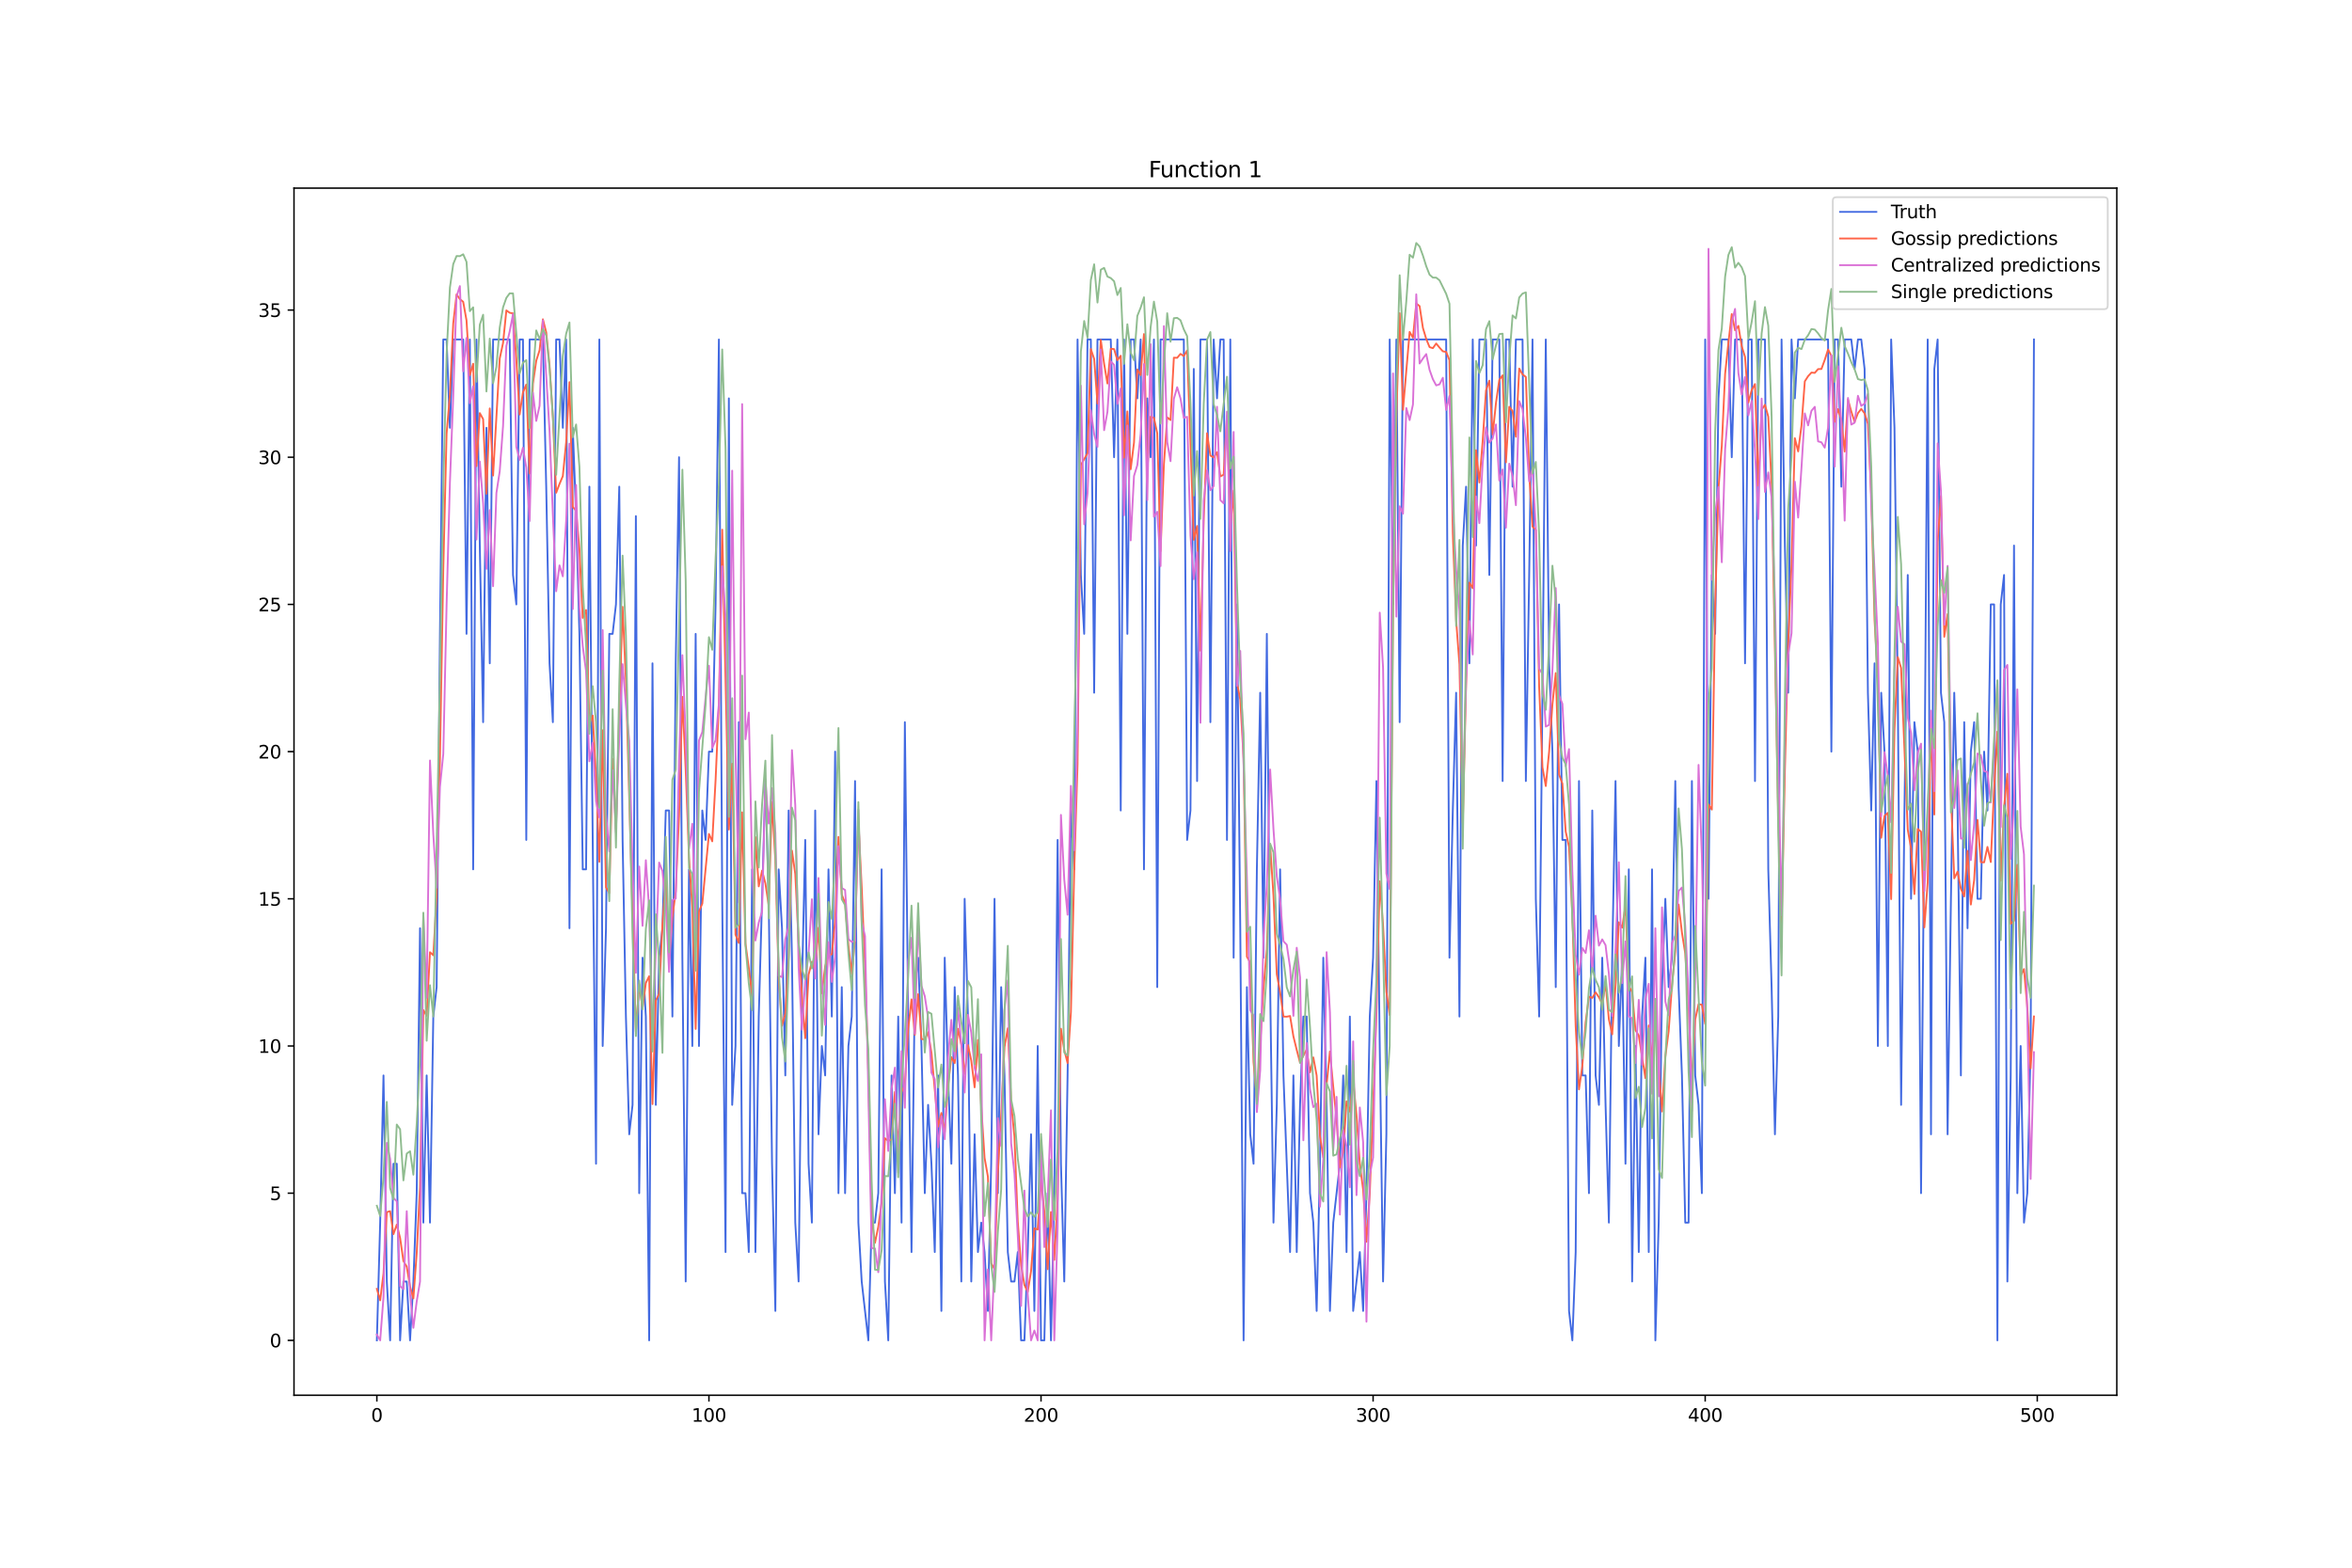 <?xml version="1.0" encoding="utf-8" standalone="no"?>
<!DOCTYPE svg PUBLIC "-//W3C//DTD SVG 1.1//EN"
  "http://www.w3.org/Graphics/SVG/1.1/DTD/svg11.dtd">
<svg xmlns:xlink="http://www.w3.org/1999/xlink" width="1296pt" height="864pt" viewBox="0 0 1296 864" xmlns="http://www.w3.org/2000/svg" version="1.1">
 <defs>
  <style type="text/css">*{stroke-linejoin: round; stroke-linecap: butt}</style>
 </defs>
 <g id="figure_1">
  <g id="patch_1">
   <path d="M 0 864 
L 1296 864 
L 1296 0 
L 0 0 
z
" style="fill: #ffffff"/>
  </g>
  <g id="axes_1">
   <g id="patch_2">
    <path d="M 162 768.96 
L 1166.4 768.96 
L 1166.4 103.68 
L 162 103.68 
z
" style="fill: #ffffff"/>
   </g>
   <g id="matplotlib.axis_1">
    <g id="xtick_1">
     <g id="line2d_1">
      <defs>
       <path id="mde563ca780" d="M 0 0 
L 0 3.5 
" style="stroke: #000000; stroke-width: 0.8"/>
      </defs>
      <g>
       <use xlink:href="#mde563ca780" x="207.655" y="768.96" style="stroke: #000000; stroke-width: 0.8"/>
      </g>
     </g>
     <g id="text_1">
      <!-- 0 -->
      <g transform="translate(204.473 783.558) scale(0.1 -0.1)">
       <defs>
        <path id="DejaVuSans-30" d="M 2034 4250 
Q 1547 4250 1301 3770 
Q 1056 3291 1056 2328 
Q 1056 1369 1301 889 
Q 1547 409 2034 409 
Q 2525 409 2770 889 
Q 3016 1369 3016 2328 
Q 3016 3291 2770 3770 
Q 2525 4250 2034 4250 
z
M 2034 4750 
Q 2819 4750 3233 4129 
Q 3647 3509 3647 2328 
Q 3647 1150 3233 529 
Q 2819 -91 2034 -91 
Q 1250 -91 836 529 
Q 422 1150 422 2328 
Q 422 3509 836 4129 
Q 1250 4750 2034 4750 
z
" transform="scale(0.016)"/>
       </defs>
       <use xlink:href="#DejaVuSans-30"/>
      </g>
     </g>
    </g>
    <g id="xtick_2">
     <g id="line2d_2">
      <g>
       <use xlink:href="#mde563ca780" x="390.639" y="768.96" style="stroke: #000000; stroke-width: 0.8"/>
      </g>
     </g>
     <g id="text_2">
      <!-- 100 -->
      <g transform="translate(381.095 783.558) scale(0.1 -0.1)">
       <defs>
        <path id="DejaVuSans-31" d="M 794 531 
L 1825 531 
L 1825 4091 
L 703 3866 
L 703 4441 
L 1819 4666 
L 2450 4666 
L 2450 531 
L 3481 531 
L 3481 0 
L 794 0 
L 794 531 
z
" transform="scale(0.016)"/>
       </defs>
       <use xlink:href="#DejaVuSans-31"/>
       <use xlink:href="#DejaVuSans-30" x="63.623"/>
       <use xlink:href="#DejaVuSans-30" x="127.246"/>
      </g>
     </g>
    </g>
    <g id="xtick_3">
     <g id="line2d_3">
      <g>
       <use xlink:href="#mde563ca780" x="573.623" y="768.96" style="stroke: #000000; stroke-width: 0.8"/>
      </g>
     </g>
     <g id="text_3">
      <!-- 200 -->
      <g transform="translate(564.079 783.558) scale(0.1 -0.1)">
       <defs>
        <path id="DejaVuSans-32" d="M 1228 531 
L 3431 531 
L 3431 0 
L 469 0 
L 469 531 
Q 828 903 1448 1529 
Q 2069 2156 2228 2338 
Q 2531 2678 2651 2914 
Q 2772 3150 2772 3378 
Q 2772 3750 2511 3984 
Q 2250 4219 1831 4219 
Q 1534 4219 1204 4116 
Q 875 4013 500 3803 
L 500 4441 
Q 881 4594 1212 4672 
Q 1544 4750 1819 4750 
Q 2544 4750 2975 4387 
Q 3406 4025 3406 3419 
Q 3406 3131 3298 2873 
Q 3191 2616 2906 2266 
Q 2828 2175 2409 1742 
Q 1991 1309 1228 531 
z
" transform="scale(0.016)"/>
       </defs>
       <use xlink:href="#DejaVuSans-32"/>
       <use xlink:href="#DejaVuSans-30" x="63.623"/>
       <use xlink:href="#DejaVuSans-30" x="127.246"/>
      </g>
     </g>
    </g>
    <g id="xtick_4">
     <g id="line2d_4">
      <g>
       <use xlink:href="#mde563ca780" x="756.607" y="768.96" style="stroke: #000000; stroke-width: 0.8"/>
      </g>
     </g>
     <g id="text_4">
      <!-- 300 -->
      <g transform="translate(747.063 783.558) scale(0.1 -0.1)">
       <defs>
        <path id="DejaVuSans-33" d="M 2597 2516 
Q 3050 2419 3304 2112 
Q 3559 1806 3559 1356 
Q 3559 666 3084 287 
Q 2609 -91 1734 -91 
Q 1441 -91 1130 -33 
Q 819 25 488 141 
L 488 750 
Q 750 597 1062 519 
Q 1375 441 1716 441 
Q 2309 441 2620 675 
Q 2931 909 2931 1356 
Q 2931 1769 2642 2001 
Q 2353 2234 1838 2234 
L 1294 2234 
L 1294 2753 
L 1863 2753 
Q 2328 2753 2575 2939 
Q 2822 3125 2822 3475 
Q 2822 3834 2567 4026 
Q 2313 4219 1838 4219 
Q 1578 4219 1281 4162 
Q 984 4106 628 3988 
L 628 4550 
Q 988 4650 1302 4700 
Q 1616 4750 1894 4750 
Q 2613 4750 3031 4423 
Q 3450 4097 3450 3541 
Q 3450 3153 3228 2886 
Q 3006 2619 2597 2516 
z
" transform="scale(0.016)"/>
       </defs>
       <use xlink:href="#DejaVuSans-33"/>
       <use xlink:href="#DejaVuSans-30" x="63.623"/>
       <use xlink:href="#DejaVuSans-30" x="127.246"/>
      </g>
     </g>
    </g>
    <g id="xtick_5">
     <g id="line2d_5">
      <g>
       <use xlink:href="#mde563ca780" x="939.591" y="768.96" style="stroke: #000000; stroke-width: 0.8"/>
      </g>
     </g>
     <g id="text_5">
      <!-- 400 -->
      <g transform="translate(930.047 783.558) scale(0.1 -0.1)">
       <defs>
        <path id="DejaVuSans-34" d="M 2419 4116 
L 825 1625 
L 2419 1625 
L 2419 4116 
z
M 2253 4666 
L 3047 4666 
L 3047 1625 
L 3713 1625 
L 3713 1100 
L 3047 1100 
L 3047 0 
L 2419 0 
L 2419 1100 
L 313 1100 
L 313 1709 
L 2253 4666 
z
" transform="scale(0.016)"/>
       </defs>
       <use xlink:href="#DejaVuSans-34"/>
       <use xlink:href="#DejaVuSans-30" x="63.623"/>
       <use xlink:href="#DejaVuSans-30" x="127.246"/>
      </g>
     </g>
    </g>
    <g id="xtick_6">
     <g id="line2d_6">
      <g>
       <use xlink:href="#mde563ca780" x="1122.575" y="768.96" style="stroke: #000000; stroke-width: 0.8"/>
      </g>
     </g>
     <g id="text_6">
      <!-- 500 -->
      <g transform="translate(1113.032 783.558) scale(0.1 -0.1)">
       <defs>
        <path id="DejaVuSans-35" d="M 691 4666 
L 3169 4666 
L 3169 4134 
L 1269 4134 
L 1269 2991 
Q 1406 3038 1543 3061 
Q 1681 3084 1819 3084 
Q 2600 3084 3056 2656 
Q 3513 2228 3513 1497 
Q 3513 744 3044 326 
Q 2575 -91 1722 -91 
Q 1428 -91 1123 -41 
Q 819 9 494 109 
L 494 744 
Q 775 591 1075 516 
Q 1375 441 1709 441 
Q 2250 441 2565 725 
Q 2881 1009 2881 1497 
Q 2881 1984 2565 2268 
Q 2250 2553 1709 2553 
Q 1456 2553 1204 2497 
Q 953 2441 691 2322 
L 691 4666 
z
" transform="scale(0.016)"/>
       </defs>
       <use xlink:href="#DejaVuSans-35"/>
       <use xlink:href="#DejaVuSans-30" x="63.623"/>
       <use xlink:href="#DejaVuSans-30" x="127.246"/>
      </g>
     </g>
    </g>
   </g>
   <g id="matplotlib.axis_2">
    <g id="ytick_1">
     <g id="line2d_7">
      <defs>
       <path id="m2f4e0b9392" d="M 0 0 
L -3.5 0 
" style="stroke: #000000; stroke-width: 0.8"/>
      </defs>
      <g>
       <use xlink:href="#m2f4e0b9392" x="162" y="738.72" style="stroke: #000000; stroke-width: 0.8"/>
      </g>
     </g>
     <g id="text_7">
      <!-- 0 -->
      <g transform="translate(148.637 742.519) scale(0.1 -0.1)">
       <use xlink:href="#DejaVuSans-30"/>
      </g>
     </g>
    </g>
    <g id="ytick_2">
     <g id="line2d_8">
      <g>
       <use xlink:href="#m2f4e0b9392" x="162" y="657.6" style="stroke: #000000; stroke-width: 0.8"/>
      </g>
     </g>
     <g id="text_8">
      <!-- 5 -->
      <g transform="translate(148.637 661.399) scale(0.1 -0.1)">
       <use xlink:href="#DejaVuSans-35"/>
      </g>
     </g>
    </g>
    <g id="ytick_3">
     <g id="line2d_9">
      <g>
       <use xlink:href="#m2f4e0b9392" x="162" y="576.479" style="stroke: #000000; stroke-width: 0.8"/>
      </g>
     </g>
     <g id="text_9">
      <!-- 10 -->
      <g transform="translate(142.275 580.278) scale(0.1 -0.1)">
       <use xlink:href="#DejaVuSans-31"/>
       <use xlink:href="#DejaVuSans-30" x="63.623"/>
      </g>
     </g>
    </g>
    <g id="ytick_4">
     <g id="line2d_10">
      <g>
       <use xlink:href="#m2f4e0b9392" x="162" y="495.359" style="stroke: #000000; stroke-width: 0.8"/>
      </g>
     </g>
     <g id="text_10">
      <!-- 15 -->
      <g transform="translate(142.275 499.158) scale(0.1 -0.1)">
       <use xlink:href="#DejaVuSans-31"/>
       <use xlink:href="#DejaVuSans-35" x="63.623"/>
      </g>
     </g>
    </g>
    <g id="ytick_5">
     <g id="line2d_11">
      <g>
       <use xlink:href="#m2f4e0b9392" x="162" y="414.238" style="stroke: #000000; stroke-width: 0.8"/>
      </g>
     </g>
     <g id="text_11">
      <!-- 20 -->
      <g transform="translate(142.275 418.037) scale(0.1 -0.1)">
       <use xlink:href="#DejaVuSans-32"/>
       <use xlink:href="#DejaVuSans-30" x="63.623"/>
      </g>
     </g>
    </g>
    <g id="ytick_6">
     <g id="line2d_12">
      <g>
       <use xlink:href="#m2f4e0b9392" x="162" y="333.118" style="stroke: #000000; stroke-width: 0.8"/>
      </g>
     </g>
     <g id="text_12">
      <!-- 25 -->
      <g transform="translate(142.275 336.917) scale(0.1 -0.1)">
       <use xlink:href="#DejaVuSans-32"/>
       <use xlink:href="#DejaVuSans-35" x="63.623"/>
      </g>
     </g>
    </g>
    <g id="ytick_7">
     <g id="line2d_13">
      <g>
       <use xlink:href="#m2f4e0b9392" x="162" y="251.997" style="stroke: #000000; stroke-width: 0.8"/>
      </g>
     </g>
     <g id="text_13">
      <!-- 30 -->
      <g transform="translate(142.275 255.796) scale(0.1 -0.1)">
       <use xlink:href="#DejaVuSans-33"/>
       <use xlink:href="#DejaVuSans-30" x="63.623"/>
      </g>
     </g>
    </g>
    <g id="ytick_8">
     <g id="line2d_14">
      <g>
       <use xlink:href="#m2f4e0b9392" x="162" y="170.877" style="stroke: #000000; stroke-width: 0.8"/>
      </g>
     </g>
     <g id="text_14">
      <!-- 35 -->
      <g transform="translate(142.275 174.676) scale(0.1 -0.1)">
       <use xlink:href="#DejaVuSans-33"/>
       <use xlink:href="#DejaVuSans-35" x="63.623"/>
      </g>
     </g>
    </g>
   </g>
   <g id="line2d_15">
    <path d="M 207.655 738.72 
L 209.484 673.824 
L 211.314 592.703 
L 213.144 706.272 
L 214.974 738.72 
L 216.804 641.375 
L 218.634 641.375 
L 220.463 738.72 
L 222.293 706.272 
L 224.123 706.272 
L 225.953 738.72 
L 227.783 706.272 
L 229.613 657.6 
L 231.442 511.583 
L 233.272 673.824 
L 235.102 592.703 
L 236.932 673.824 
L 238.762 560.255 
L 240.592 544.031 
L 242.422 349.342 
L 244.251 187.101 
L 246.081 187.101 
L 247.911 235.773 
L 249.741 187.101 
L 255.23 187.101 
L 257.06 349.342 
L 258.89 187.101 
L 260.72 479.134 
L 262.55 187.101 
L 264.38 300.669 
L 266.209 398.014 
L 268.039 235.773 
L 269.869 365.566 
L 271.699 187.101 
L 280.848 187.101 
L 282.678 316.893 
L 284.508 333.118 
L 286.338 187.101 
L 288.168 187.101 
L 289.997 462.91 
L 291.827 187.101 
L 299.147 187.101 
L 300.976 268.221 
L 302.806 365.566 
L 304.636 398.014 
L 306.466 187.101 
L 308.296 187.101 
L 310.126 235.773 
L 311.956 187.101 
L 313.785 511.583 
L 315.615 235.773 
L 317.445 284.445 
L 319.275 349.342 
L 321.105 479.134 
L 322.935 479.134 
L 324.764 268.221 
L 326.594 462.91 
L 328.424 641.375 
L 330.254 187.101 
L 332.084 576.479 
L 333.914 511.583 
L 335.743 349.342 
L 337.573 349.342 
L 339.403 333.118 
L 341.233 268.221 
L 343.063 462.91 
L 344.893 560.255 
L 346.723 625.151 
L 348.552 608.927 
L 350.382 284.445 
L 352.212 657.6 
L 354.042 527.807 
L 355.872 560.255 
L 357.702 738.72 
L 359.531 365.566 
L 361.361 608.927 
L 363.191 527.807 
L 365.021 511.583 
L 366.851 446.686 
L 368.681 446.686 
L 370.51 560.255 
L 372.34 365.566 
L 374.17 251.997 
L 376 527.807 
L 377.83 706.272 
L 379.66 479.134 
L 381.489 576.479 
L 383.319 349.342 
L 385.149 576.479 
L 386.979 446.686 
L 388.809 462.91 
L 390.639 414.238 
L 392.469 414.238 
L 394.298 333.118 
L 396.128 187.101 
L 397.958 495.359 
L 399.788 690.048 
L 401.618 219.549 
L 403.448 608.927 
L 405.277 576.479 
L 407.107 398.014 
L 408.937 657.6 
L 410.767 657.6 
L 412.597 690.048 
L 414.427 479.134 
L 416.256 690.048 
L 418.086 560.255 
L 421.746 430.462 
L 423.576 495.359 
L 425.406 641.375 
L 427.236 722.496 
L 429.065 479.134 
L 430.895 511.583 
L 432.725 592.703 
L 434.555 446.686 
L 436.385 527.807 
L 438.215 673.824 
L 440.044 706.272 
L 441.874 544.031 
L 443.704 462.91 
L 445.534 641.375 
L 447.364 673.824 
L 449.194 446.686 
L 451.023 625.151 
L 452.853 576.479 
L 454.683 592.703 
L 456.513 479.134 
L 458.343 560.255 
L 460.173 414.238 
L 462.003 657.6 
L 463.832 544.031 
L 465.662 657.6 
L 467.492 576.479 
L 469.322 560.255 
L 471.152 430.462 
L 472.982 673.824 
L 474.811 706.272 
L 478.471 738.72 
L 480.301 673.824 
L 482.131 673.824 
L 483.961 657.6 
L 485.79 479.134 
L 487.62 706.272 
L 489.45 738.72 
L 491.28 592.703 
L 493.11 657.6 
L 494.94 560.255 
L 496.77 673.824 
L 498.599 398.014 
L 500.429 560.255 
L 502.259 690.048 
L 504.089 544.031 
L 505.919 527.807 
L 507.749 576.479 
L 509.578 657.6 
L 511.408 608.927 
L 513.238 641.375 
L 515.068 690.048 
L 516.898 592.703 
L 518.728 722.496 
L 520.557 527.807 
L 522.387 592.703 
L 524.217 641.375 
L 526.047 544.031 
L 527.877 592.703 
L 529.707 706.272 
L 531.536 495.359 
L 533.366 560.255 
L 535.196 706.272 
L 537.026 625.151 
L 538.856 690.048 
L 540.686 673.824 
L 542.516 690.048 
L 544.345 722.496 
L 546.175 641.375 
L 548.005 495.359 
L 549.835 657.6 
L 551.665 544.031 
L 553.495 592.703 
L 555.324 690.048 
L 557.154 706.272 
L 558.984 706.272 
L 560.814 690.048 
L 562.644 738.72 
L 564.474 738.72 
L 566.303 690.048 
L 568.133 625.151 
L 569.963 722.496 
L 571.793 576.479 
L 573.623 738.72 
L 575.453 738.72 
L 577.283 657.6 
L 579.112 738.72 
L 580.942 657.6 
L 582.772 462.91 
L 584.602 641.375 
L 586.432 706.272 
L 588.262 592.703 
L 590.091 446.686 
L 591.921 479.134 
L 593.751 187.101 
L 595.581 316.893 
L 597.411 349.342 
L 599.241 187.101 
L 601.07 187.101 
L 602.9 381.79 
L 604.73 187.101 
L 612.05 187.101 
L 613.879 251.997 
L 615.709 187.101 
L 617.539 446.686 
L 619.369 187.101 
L 621.199 349.342 
L 623.029 187.101 
L 624.858 187.101 
L 626.688 219.549 
L 628.518 187.101 
L 630.348 479.134 
L 632.178 219.549 
L 634.008 251.997 
L 635.837 187.101 
L 637.667 544.031 
L 639.497 187.101 
L 652.306 187.101 
L 654.136 462.91 
L 655.966 446.686 
L 657.796 203.325 
L 659.625 430.462 
L 661.455 187.101 
L 665.115 187.101 
L 666.945 398.014 
L 668.775 187.101 
L 670.604 219.549 
L 672.434 187.101 
L 674.264 187.101 
L 676.094 462.91 
L 677.924 187.101 
L 679.754 527.807 
L 681.583 333.118 
L 683.413 511.583 
L 685.243 738.72 
L 687.073 544.031 
L 688.903 625.151 
L 690.733 641.375 
L 692.563 479.134 
L 694.392 381.79 
L 696.222 527.807 
L 698.052 349.342 
L 699.882 544.031 
L 701.712 673.824 
L 703.542 608.927 
L 705.371 479.134 
L 707.201 592.703 
L 710.861 690.048 
L 712.691 592.703 
L 714.521 690.048 
L 716.35 608.927 
L 718.18 560.255 
L 720.01 560.255 
L 721.84 657.6 
L 723.67 673.824 
L 725.5 722.496 
L 727.33 641.375 
L 729.159 527.807 
L 730.989 608.927 
L 732.819 722.496 
L 734.649 673.824 
L 738.309 641.375 
L 740.138 592.703 
L 741.968 690.048 
L 743.798 560.255 
L 745.628 722.496 
L 749.288 690.048 
L 751.117 722.496 
L 752.947 657.6 
L 754.777 560.255 
L 756.607 527.807 
L 758.437 430.462 
L 760.267 576.479 
L 762.097 706.272 
L 763.926 625.151 
L 765.756 187.101 
L 767.586 333.118 
L 769.416 187.101 
L 771.246 398.014 
L 773.076 187.101 
L 796.864 187.101 
L 798.693 527.807 
L 800.523 446.686 
L 802.353 381.79 
L 804.183 560.255 
L 806.013 300.669 
L 807.843 268.221 
L 809.672 365.566 
L 811.502 187.101 
L 813.332 300.669 
L 815.162 187.101 
L 818.822 187.101 
L 820.651 316.893 
L 822.481 187.101 
L 826.141 187.101 
L 827.971 430.462 
L 829.801 187.101 
L 831.63 187.101 
L 833.46 268.221 
L 835.29 187.101 
L 838.95 187.101 
L 840.78 430.462 
L 842.61 316.893 
L 844.439 187.101 
L 846.269 495.359 
L 848.099 560.255 
L 849.929 381.79 
L 851.759 187.101 
L 853.589 365.566 
L 855.418 414.238 
L 857.248 544.031 
L 859.078 333.118 
L 860.908 462.91 
L 862.738 462.91 
L 864.568 722.496 
L 866.397 738.72 
L 868.227 690.048 
L 870.057 430.462 
L 871.887 592.703 
L 873.717 592.703 
L 875.547 657.6 
L 877.377 446.686 
L 879.206 592.703 
L 881.036 608.927 
L 882.866 527.807 
L 884.696 608.927 
L 886.526 673.824 
L 888.356 527.807 
L 890.185 430.462 
L 892.015 576.479 
L 893.845 527.807 
L 895.675 641.375 
L 897.505 479.134 
L 899.335 706.272 
L 901.164 576.479 
L 902.994 690.048 
L 904.824 560.255 
L 906.654 527.807 
L 908.484 690.048 
L 910.314 479.134 
L 912.144 738.72 
L 913.973 673.824 
L 915.803 544.031 
L 917.633 495.359 
L 919.463 544.031 
L 921.293 527.807 
L 923.123 430.462 
L 924.952 544.031 
L 926.782 592.703 
L 928.612 673.824 
L 930.442 673.824 
L 932.272 430.462 
L 934.102 592.703 
L 935.931 608.927 
L 937.761 657.6 
L 939.591 187.101 
L 941.421 495.359 
L 943.251 316.893 
L 945.081 349.342 
L 946.911 219.549 
L 948.74 187.101 
L 952.4 187.101 
L 954.23 251.997 
L 956.06 187.101 
L 959.719 187.101 
L 961.549 365.566 
L 963.379 187.101 
L 965.209 187.101 
L 967.039 430.462 
L 968.869 187.101 
L 972.528 187.101 
L 974.358 479.134 
L 976.188 544.031 
L 978.018 625.151 
L 979.848 560.255 
L 981.678 187.101 
L 983.507 300.669 
L 985.337 381.79 
L 987.167 187.101 
L 988.997 219.549 
L 990.827 187.101 
L 1007.295 187.101 
L 1009.125 414.238 
L 1010.955 187.101 
L 1012.785 187.101 
L 1014.615 268.221 
L 1016.444 187.101 
L 1020.104 187.101 
L 1021.934 203.325 
L 1023.764 187.101 
L 1025.594 187.101 
L 1027.424 203.325 
L 1029.253 381.79 
L 1031.083 446.686 
L 1032.913 365.566 
L 1034.743 576.479 
L 1036.573 381.79 
L 1038.403 414.238 
L 1040.232 576.479 
L 1042.062 187.101 
L 1043.892 235.773 
L 1045.722 381.79 
L 1047.552 608.927 
L 1049.382 446.686 
L 1051.211 316.893 
L 1053.041 495.359 
L 1054.871 398.014 
L 1056.701 414.238 
L 1058.531 657.6 
L 1060.361 446.686 
L 1062.191 187.101 
L 1064.02 625.151 
L 1065.85 203.325 
L 1067.68 187.101 
L 1069.51 381.79 
L 1071.34 398.014 
L 1073.17 625.151 
L 1074.999 495.359 
L 1076.829 381.79 
L 1078.659 446.686 
L 1080.489 592.703 
L 1082.319 398.014 
L 1084.149 511.583 
L 1085.978 414.238 
L 1087.808 398.014 
L 1089.638 495.359 
L 1091.468 495.359 
L 1093.298 414.238 
L 1095.128 446.686 
L 1096.958 333.118 
L 1098.787 333.118 
L 1100.617 738.72 
L 1102.447 333.118 
L 1104.277 316.893 
L 1106.107 706.272 
L 1107.937 592.703 
L 1109.766 300.669 
L 1111.596 657.6 
L 1113.426 576.479 
L 1115.256 673.824 
L 1117.086 657.6 
L 1118.916 576.479 
L 1120.745 187.101 
L 1120.745 187.101 
" clip-path="url(#pec64c01eba)" style="fill: none; stroke: #4169e1; stroke-linecap: square"/>
   </g>
   <g id="line2d_16">
    <path d="M 207.655 710.334 
L 209.484 716.666 
L 211.314 701.819 
L 213.144 668.042 
L 214.974 667.512 
L 216.804 680.178 
L 218.634 674.927 
L 220.463 682.265 
L 222.293 694.988 
L 224.123 698.102 
L 225.953 709.021 
L 227.783 715.6 
L 229.613 690.84 
L 231.442 654.328 
L 233.272 556.669 
L 235.102 559.818 
L 236.932 524.782 
L 238.762 526.472 
L 240.592 494.17 
L 242.422 417.453 
L 244.251 313.744 
L 246.081 239.05 
L 247.911 217.459 
L 249.741 178.326 
L 251.571 162.244 
L 253.401 164.848 
L 255.23 166.336 
L 257.06 176.598 
L 258.89 206.735 
L 260.72 200.477 
L 262.55 256.904 
L 264.38 227.676 
L 266.209 230.981 
L 268.039 272.104 
L 269.869 225.108 
L 271.699 262.117 
L 275.359 197.617 
L 277.189 189.038 
L 279.018 171.064 
L 280.848 172.378 
L 282.678 172.723 
L 284.508 198.239 
L 286.338 228.441 
L 288.168 216.197 
L 289.997 211.936 
L 291.827 260.984 
L 293.657 211.481 
L 295.487 198.787 
L 297.317 193.022 
L 299.147 175.955 
L 300.976 183.132 
L 302.806 201.176 
L 304.636 229.884 
L 306.466 271.556 
L 308.296 266.746 
L 310.126 262.395 
L 311.956 243.792 
L 313.785 210.61 
L 315.615 279.409 
L 317.445 281.478 
L 319.275 302.475 
L 321.105 340.546 
L 322.935 336.192 
L 324.764 398.715 
L 326.594 394.357 
L 328.424 428.079 
L 330.254 474.975 
L 332.084 402.445 
L 333.914 489.025 
L 335.743 492.206 
L 337.573 418.2 
L 339.403 457.175 
L 341.233 392.953 
L 343.063 334.457 
L 344.893 374.949 
L 350.382 568.534 
L 352.212 542.606 
L 354.042 555.573 
L 355.872 541.729 
L 357.702 538.023 
L 359.531 608.507 
L 361.361 551.449 
L 363.191 547.727 
L 365.021 509.466 
L 366.851 484.79 
L 368.681 528.84 
L 370.51 505.608 
L 372.34 491.347 
L 374.17 449.826 
L 376 384.034 
L 377.83 424.403 
L 379.66 472.737 
L 381.489 500.124 
L 383.319 567.066 
L 385.149 502.273 
L 386.979 498.05 
L 390.639 459.623 
L 392.469 463.678 
L 394.298 429.935 
L 396.128 388.705 
L 397.958 291.928 
L 401.618 457.195 
L 403.448 420.901 
L 405.277 515.097 
L 407.107 519.693 
L 408.937 447.707 
L 410.767 520.015 
L 412.597 533.417 
L 414.427 548.73 
L 416.256 461.304 
L 418.086 488.512 
L 419.916 479.825 
L 421.746 486.872 
L 423.576 499.015 
L 425.406 441.901 
L 427.236 473.954 
L 429.065 538.937 
L 430.895 565.344 
L 432.725 558.728 
L 434.555 527.891 
L 436.385 468.795 
L 438.215 481.714 
L 440.044 518.862 
L 441.874 548.724 
L 443.704 572.187 
L 445.534 537.157 
L 447.364 530.086 
L 449.194 534.4 
L 451.023 511.289 
L 452.853 547.387 
L 454.683 532.582 
L 456.513 526.41 
L 458.343 525.942 
L 460.173 507.606 
L 462.003 461.257 
L 463.832 493.063 
L 465.662 497.663 
L 467.492 520.901 
L 469.322 536.708 
L 471.152 517.344 
L 472.982 452.714 
L 474.811 488.991 
L 476.641 533.277 
L 478.471 590.34 
L 480.301 671.522 
L 482.131 684.952 
L 483.961 676.05 
L 485.79 662.819 
L 487.62 627.31 
L 489.45 628.776 
L 491.28 627.994 
L 493.11 601.813 
L 494.94 632.19 
L 496.77 601.818 
L 498.599 597.877 
L 500.429 567.212 
L 502.259 550.758 
L 504.089 570.311 
L 505.919 547.906 
L 507.749 572.642 
L 509.578 572.859 
L 511.408 568.827 
L 513.238 580.098 
L 516.898 620.94 
L 518.728 613.386 
L 520.557 624.059 
L 522.387 598.298 
L 524.217 582.601 
L 526.047 585.926 
L 527.877 566.98 
L 529.707 575.629 
L 531.536 591.896 
L 533.366 575.95 
L 535.196 584.543 
L 537.026 599.258 
L 538.856 573.141 
L 540.686 609.608 
L 542.516 638.097 
L 544.345 648.397 
L 546.175 696.252 
L 548.005 699.498 
L 549.835 646.428 
L 551.665 614.559 
L 553.495 576.988 
L 555.324 566.682 
L 557.154 607.684 
L 558.984 626.457 
L 560.814 673.23 
L 562.644 697.262 
L 564.474 708.181 
L 566.303 711.997 
L 568.133 700.53 
L 569.963 676.951 
L 571.793 677.665 
L 573.623 650.418 
L 575.453 667.641 
L 577.283 699.496 
L 579.112 667.979 
L 580.942 694.38 
L 582.772 661.063 
L 584.602 566.95 
L 586.432 578.694 
L 588.262 585.915 
L 590.091 557.791 
L 591.921 479.774 
L 593.751 421.246 
L 595.581 256.205 
L 599.241 249.856 
L 601.07 192.352 
L 602.9 197.818 
L 604.73 222.415 
L 606.56 187.412 
L 608.39 200.478 
L 610.22 211.382 
L 612.05 192.188 
L 613.879 192.405 
L 615.709 198.514 
L 617.539 196.063 
L 619.369 252.244 
L 621.199 226.742 
L 623.029 258.617 
L 624.858 243.931 
L 626.688 203.594 
L 628.518 206.713 
L 630.348 184.103 
L 632.178 259.938 
L 634.008 229.674 
L 635.837 230.262 
L 637.667 238.783 
L 639.497 303.758 
L 641.327 256.062 
L 643.157 229.987 
L 644.987 231.515 
L 646.817 197.125 
L 648.646 197.212 
L 650.476 195.025 
L 652.306 196.258 
L 654.136 193.179 
L 655.966 243.645 
L 657.796 297.516 
L 659.625 289.88 
L 661.455 358.615 
L 663.285 286.014 
L 665.115 238.772 
L 666.945 251.096 
L 668.775 252.1 
L 670.604 249.176 
L 672.434 262.544 
L 674.264 261.616 
L 676.094 229.369 
L 677.924 290.795 
L 679.754 270.36 
L 681.583 376.119 
L 683.413 385.584 
L 685.243 418.053 
L 687.073 527.278 
L 688.903 530.468 
L 690.733 585.327 
L 692.563 605.762 
L 696.222 544.755 
L 698.052 523.235 
L 699.882 465.762 
L 701.712 493.678 
L 703.542 536.934 
L 705.371 546.814 
L 707.201 560.258 
L 709.031 560.325 
L 710.861 559.956 
L 712.691 571.168 
L 714.521 578.643 
L 716.35 585.612 
L 718.18 581.752 
L 720.01 578.531 
L 721.84 590.982 
L 723.67 582.753 
L 725.5 592.779 
L 727.33 626.153 
L 729.159 637.874 
L 730.989 597.788 
L 732.819 579.499 
L 734.649 599.019 
L 736.479 617.053 
L 738.309 643.39 
L 740.138 634.979 
L 741.968 606.993 
L 743.798 612.639 
L 745.628 595.424 
L 747.458 614.624 
L 749.288 641.546 
L 751.117 655.696 
L 752.947 684.387 
L 754.777 657.845 
L 758.437 559.205 
L 760.267 485.706 
L 762.097 509.922 
L 763.926 546.548 
L 765.756 559.466 
L 767.586 334.868 
L 769.416 229.63 
L 771.246 172.589 
L 773.076 225.842 
L 776.735 182.934 
L 778.565 186.118 
L 780.395 167.252 
L 782.225 168.688 
L 784.055 180.72 
L 785.884 186.85 
L 787.714 191.306 
L 789.544 191.887 
L 791.374 189.313 
L 793.204 191.583 
L 795.034 193.617 
L 796.864 193.96 
L 798.693 198.456 
L 800.523 293.817 
L 802.353 341.782 
L 804.183 366.252 
L 806.013 453.595 
L 807.843 377.193 
L 809.672 321.083 
L 811.502 324.191 
L 813.332 248.107 
L 815.162 265.919 
L 816.992 242.968 
L 818.822 215.16 
L 820.651 209.789 
L 822.481 239.652 
L 824.311 222.073 
L 826.141 209.322 
L 827.971 206.84 
L 829.801 254.848 
L 831.63 224.195 
L 833.46 226.538 
L 835.29 240.693 
L 837.12 203.126 
L 838.95 206.351 
L 840.78 207.739 
L 842.61 261.087 
L 844.439 290.243 
L 846.269 291.986 
L 848.099 378.436 
L 849.929 422.848 
L 851.759 433.212 
L 853.589 414.378 
L 855.418 388.145 
L 857.248 370.953 
L 859.078 426.861 
L 860.908 431.851 
L 862.738 458.318 
L 864.568 466.611 
L 866.397 504.339 
L 868.227 565.69 
L 870.057 600.394 
L 871.887 587.582 
L 873.717 563.426 
L 875.547 549.28 
L 877.377 549.975 
L 879.206 546.919 
L 881.036 549.57 
L 882.866 553.357 
L 884.696 541.856 
L 886.526 561.83 
L 888.356 570.072 
L 890.185 543.074 
L 892.015 508.272 
L 893.845 511.257 
L 895.675 499.103 
L 897.505 543.456 
L 899.335 546.671 
L 901.164 567.722 
L 902.994 570.703 
L 906.654 594.197 
L 908.484 565.164 
L 910.314 584.451 
L 912.144 552.435 
L 913.973 587.985 
L 915.803 612.573 
L 917.633 582.299 
L 919.463 568.361 
L 921.293 542.906 
L 923.123 524.783 
L 924.952 498.492 
L 926.782 513.919 
L 928.612 525.544 
L 930.442 554.788 
L 932.272 597.979 
L 934.102 561.844 
L 935.931 553.489 
L 937.761 553.7 
L 939.591 564.335 
L 941.421 443.354 
L 943.251 446.19 
L 945.081 334.69 
L 946.911 269.4 
L 948.74 245.714 
L 950.57 205.984 
L 952.4 188.782 
L 954.23 173.08 
L 956.06 182.035 
L 957.89 179.603 
L 959.719 190.814 
L 961.549 196.697 
L 963.379 221.842 
L 965.209 215.029 
L 967.039 211.664 
L 968.869 267.685 
L 970.698 225.857 
L 972.528 223.102 
L 974.358 229.646 
L 976.188 266.754 
L 979.848 449.383 
L 981.678 510.102 
L 983.507 424.645 
L 985.337 354.326 
L 987.167 311.442 
L 988.997 241.485 
L 990.827 248.781 
L 992.657 234.592 
L 994.486 210.158 
L 996.316 207.308 
L 998.146 205.33 
L 999.976 205.507 
L 1001.806 203.413 
L 1003.636 203.358 
L 1005.465 198.375 
L 1007.295 192.628 
L 1009.125 196.072 
L 1010.955 232.494 
L 1012.785 225.466 
L 1014.615 231.432 
L 1016.444 248.861 
L 1018.274 220.212 
L 1020.104 226.848 
L 1021.934 232.492 
L 1023.764 227.709 
L 1025.594 225.353 
L 1027.424 227.826 
L 1029.253 233.554 
L 1031.083 272.338 
L 1032.913 341.702 
L 1034.743 374.449 
L 1036.573 461.709 
L 1038.403 449.629 
L 1040.232 447.992 
L 1042.062 495.549 
L 1043.892 402.241 
L 1045.722 362.132 
L 1047.552 368.208 
L 1051.211 457.23 
L 1053.041 467.495 
L 1054.871 492.744 
L 1056.701 456.862 
L 1058.531 458.342 
L 1060.361 511.115 
L 1062.191 486.485 
L 1064.02 401.133 
L 1065.85 448.924 
L 1067.68 298.543 
L 1069.51 273.389 
L 1071.34 350.936 
L 1073.17 338.434 
L 1074.999 438.423 
L 1076.829 484.096 
L 1078.659 480.389 
L 1080.489 489.804 
L 1082.319 494.04 
L 1084.149 468.945 
L 1085.978 498.528 
L 1087.808 484.996 
L 1089.638 451.884 
L 1091.468 475.173 
L 1093.298 475.261 
L 1095.128 466.755 
L 1096.958 475.087 
L 1098.787 434.73 
L 1100.617 403.24 
L 1102.447 485.387 
L 1104.277 444.994 
L 1106.107 426.443 
L 1107.937 509.095 
L 1109.766 507.48 
L 1111.596 476.607 
L 1113.426 537.71 
L 1115.256 534.08 
L 1117.086 555.16 
L 1118.916 588.822 
L 1120.745 560.205 
L 1120.745 560.205 
" clip-path="url(#pec64c01eba)" style="fill: none; stroke: #ff6347; stroke-linecap: square"/>
   </g>
   <g id="line2d_17">
    <path d="M 207.655 735.542 
L 209.484 738.72 
L 211.314 714.829 
L 213.144 629.866 
L 214.974 638.697 
L 216.804 660.239 
L 218.634 662.074 
L 220.463 708.899 
L 222.293 710.4 
L 224.123 667.524 
L 225.953 713.116 
L 227.783 731.813 
L 229.613 717.289 
L 231.442 706.305 
L 233.272 504.267 
L 235.102 549.957 
L 236.932 419.117 
L 238.762 459.797 
L 240.592 489.23 
L 242.422 433.668 
L 244.251 415.542 
L 246.081 333.298 
L 247.911 265.98 
L 249.741 218.385 
L 251.571 163.378 
L 253.401 157.676 
L 255.23 204.623 
L 257.06 186.247 
L 258.89 222.231 
L 260.72 212.936 
L 262.55 297.351 
L 264.38 254.369 
L 266.209 277.262 
L 268.039 313.533 
L 269.869 281.134 
L 271.699 323.085 
L 273.529 271.724 
L 275.359 259.795 
L 277.189 234.783 
L 279.018 190.668 
L 280.848 182.638 
L 282.678 173.113 
L 284.508 246.276 
L 286.338 253.444 
L 288.168 246.75 
L 289.997 257.744 
L 291.827 287.174 
L 293.657 216.379 
L 295.487 231.992 
L 297.317 223.616 
L 299.147 176.488 
L 302.806 237.585 
L 304.636 283.551 
L 306.466 325.869 
L 308.296 311.603 
L 310.126 317.65 
L 311.956 287.25 
L 313.785 244.503 
L 315.615 335.698 
L 317.445 267.282 
L 319.275 334.787 
L 321.105 356.112 
L 322.935 369.887 
L 324.764 419.585 
L 326.594 409.379 
L 328.424 441.575 
L 330.254 450.565 
L 332.084 347.276 
L 333.914 448.658 
L 335.743 469.222 
L 337.573 424.5 
L 339.403 458.816 
L 341.233 405.912 
L 343.063 366.032 
L 344.893 388.419 
L 346.723 408.256 
L 348.552 478.053 
L 350.382 536.145 
L 352.212 477.557 
L 354.042 510.239 
L 355.872 474.087 
L 357.702 501.281 
L 359.531 572.585 
L 363.191 475.377 
L 365.021 480.004 
L 366.851 498.895 
L 368.681 535.654 
L 370.51 496.146 
L 372.34 495.204 
L 374.17 419.433 
L 376 361.074 
L 377.83 405.759 
L 379.66 467.777 
L 381.489 454.027 
L 383.319 515.736 
L 385.149 408.133 
L 386.979 403.453 
L 388.809 384.18 
L 390.639 366.906 
L 392.469 412.165 
L 394.298 407.951 
L 396.128 387.721 
L 397.958 312.1 
L 399.788 339.78 
L 401.618 436.306 
L 403.448 259.397 
L 405.277 414.401 
L 407.107 497.401 
L 408.937 222.714 
L 410.767 407.408 
L 412.597 392.708 
L 414.427 476.507 
L 416.256 518.364 
L 418.086 508.436 
L 419.916 502.489 
L 421.746 429.629 
L 423.576 453.908 
L 425.406 434.347 
L 427.236 458.96 
L 429.065 537.795 
L 430.895 538.511 
L 432.725 517.714 
L 434.555 510.543 
L 436.385 413.427 
L 438.215 443.845 
L 440.044 532.932 
L 441.874 567.52 
L 443.704 541.074 
L 445.534 525.585 
L 447.364 495.6 
L 449.194 539.261 
L 451.023 483.888 
L 452.853 540.354 
L 454.683 564.856 
L 456.513 519.269 
L 458.343 541.171 
L 460.173 527.544 
L 462.003 466.346 
L 463.832 489.395 
L 465.662 490.501 
L 467.492 517.566 
L 469.322 519.155 
L 471.152 518.573 
L 472.982 446.303 
L 474.811 507.763 
L 476.641 515.954 
L 480.301 687.868 
L 482.131 688.111 
L 483.961 701.141 
L 485.79 656.876 
L 487.62 605.8 
L 489.45 634.328 
L 491.28 600.04 
L 493.11 588.415 
L 494.94 646.273 
L 496.77 579.297 
L 498.599 610.546 
L 500.429 529.717 
L 502.259 516.854 
L 504.089 569.716 
L 505.919 508.091 
L 507.749 543.329 
L 509.578 549.075 
L 511.408 561.009 
L 513.238 591.149 
L 515.068 594.751 
L 516.898 632.355 
L 518.728 615.103 
L 520.557 627.816 
L 522.387 582.578 
L 524.217 562.099 
L 526.047 583.318 
L 527.877 555.545 
L 529.707 575.34 
L 531.536 602.139 
L 533.366 559.291 
L 535.196 569.094 
L 537.026 588.582 
L 538.856 595.72 
L 540.686 581.061 
L 542.516 738.72 
L 544.345 699.629 
L 546.175 738.72 
L 548.005 695.861 
L 549.835 616.194 
L 551.665 631.594 
L 553.495 556.572 
L 555.324 540.298 
L 557.154 630.098 
L 558.984 646.829 
L 560.814 680.993 
L 562.644 719.738 
L 564.474 656.147 
L 566.303 713.304 
L 568.133 738.72 
L 569.963 733.297 
L 571.793 738.72 
L 573.623 628.634 
L 575.453 687.323 
L 577.283 661.645 
L 579.112 611.917 
L 580.942 738.72 
L 582.772 676.105 
L 584.602 449.12 
L 586.432 484.751 
L 588.262 504.143 
L 590.091 433.092 
L 591.921 468.579 
L 593.751 400.519 
L 595.581 212.558 
L 597.411 288.958 
L 599.241 271.955 
L 601.07 226.148 
L 602.9 239.279 
L 604.73 246.273 
L 606.56 192.601 
L 608.39 237.091 
L 610.22 226.993 
L 612.05 199.175 
L 613.879 201.048 
L 615.709 222.631 
L 617.539 214.029 
L 619.369 283.979 
L 621.199 234.539 
L 623.029 297.825 
L 624.858 262.313 
L 626.688 256.339 
L 628.518 239.227 
L 630.348 200.659 
L 632.178 275.632 
L 634.008 189.66 
L 635.837 284.838 
L 637.667 282.059 
L 639.497 312.001 
L 641.327 179.73 
L 643.157 243.593 
L 644.987 254.175 
L 646.817 219.803 
L 648.646 213.4 
L 650.476 219.583 
L 652.306 230.334 
L 654.136 229.697 
L 655.966 295.164 
L 657.796 319.201 
L 659.625 304.41 
L 661.455 398.349 
L 663.285 275.851 
L 665.115 259.182 
L 666.945 270.197 
L 668.775 267.88 
L 670.604 224.17 
L 672.434 275.643 
L 674.264 277.424 
L 676.094 226.845 
L 677.924 303.642 
L 679.754 238.056 
L 681.583 377.974 
L 683.413 358.787 
L 687.073 483.973 
L 688.903 556.819 
L 690.733 559.615 
L 692.563 612.907 
L 694.392 589.901 
L 696.222 516.279 
L 698.052 488.239 
L 699.882 424.095 
L 701.712 457.015 
L 703.542 483.055 
L 705.371 495.662 
L 707.201 518.751 
L 709.031 520.682 
L 710.861 533.21 
L 712.691 559.867 
L 714.521 522.328 
L 716.35 538.644 
L 718.18 628.449 
L 720.01 574.828 
L 721.84 600.274 
L 723.67 610.156 
L 725.5 608.286 
L 727.33 665.048 
L 729.159 638.96 
L 730.989 524.765 
L 732.819 557.893 
L 734.649 633.937 
L 736.479 604.492 
L 738.309 669.401 
L 740.138 622.963 
L 741.968 631.772 
L 743.798 654.341 
L 745.628 573.955 
L 747.458 658.681 
L 749.288 610.367 
L 751.117 629.515 
L 752.947 728.4 
L 754.777 647.703 
L 756.607 637.92 
L 758.437 546.409 
L 760.267 337.648 
L 762.097 367.995 
L 763.926 481.502 
L 765.756 490.036 
L 767.586 205.821 
L 769.416 339.842 
L 771.246 279.022 
L 773.076 283.114 
L 774.905 224.852 
L 776.735 231.53 
L 778.565 222.935 
L 780.395 162.219 
L 782.225 200.35 
L 784.055 197.589 
L 785.884 195.134 
L 787.714 203.847 
L 789.544 208.98 
L 791.374 212.406 
L 793.204 211.824 
L 795.034 208.209 
L 796.864 225.933 
L 798.693 218.236 
L 800.523 279.774 
L 802.353 313.783 
L 804.183 336.702 
L 806.013 442.821 
L 807.843 375.14 
L 809.672 342.241 
L 811.502 360.69 
L 813.332 273.549 
L 815.162 288.323 
L 816.992 254.965 
L 818.822 235.506 
L 820.651 243.966 
L 822.481 241.671 
L 824.311 233.94 
L 826.141 264.818 
L 827.971 258.722 
L 829.801 290.845 
L 831.63 255.538 
L 833.46 262.393 
L 835.29 278.429 
L 837.12 221.075 
L 838.95 225.552 
L 840.78 241.377 
L 842.61 265.36 
L 844.439 258.251 
L 846.269 291.036 
L 848.099 368.53 
L 849.929 371.378 
L 851.759 400.436 
L 853.589 399.519 
L 855.418 369.129 
L 857.248 324.096 
L 859.078 383.204 
L 860.908 387.928 
L 862.738 422.244 
L 864.568 412.852 
L 866.397 480.422 
L 868.227 526.235 
L 870.057 537.166 
L 871.887 522.492 
L 873.717 525.242 
L 875.547 512.693 
L 877.377 535.094 
L 879.206 504.658 
L 881.036 521.166 
L 882.866 517.718 
L 884.696 520.925 
L 886.526 536.644 
L 888.356 559.983 
L 890.185 522.741 
L 892.015 475.213 
L 893.845 541.81 
L 895.675 518.815 
L 897.505 560.17 
L 899.335 561.211 
L 901.164 585.844 
L 902.994 551.036 
L 904.824 586.87 
L 906.654 550.579 
L 908.484 542.217 
L 910.314 602.83 
L 912.144 511.585 
L 913.973 604.259 
L 915.803 500.081 
L 917.633 552.014 
L 919.463 559.493 
L 921.293 519.768 
L 923.123 515.57 
L 924.952 491.062 
L 926.782 489.138 
L 928.612 510.387 
L 930.442 548.282 
L 932.272 612.368 
L 934.102 537.904 
L 935.931 421.555 
L 937.761 471.663 
L 939.591 560.17 
L 941.421 137.126 
L 943.251 319.528 
L 945.081 283.428 
L 946.911 268.4 
L 948.74 309.863 
L 950.57 247.699 
L 952.4 224.516 
L 954.23 177.478 
L 956.06 170.247 
L 957.89 205.587 
L 959.719 217.431 
L 961.549 207.79 
L 963.379 228.945 
L 965.209 220.908 
L 967.039 248.81 
L 968.869 286.079 
L 970.698 219.675 
L 972.528 271.131 
L 974.358 260.361 
L 976.188 274.21 
L 978.018 330.173 
L 981.678 504.399 
L 983.507 402.477 
L 985.337 360.841 
L 987.167 348.978 
L 988.997 265.461 
L 990.827 285.252 
L 992.657 257.672 
L 994.486 227.821 
L 996.316 234.445 
L 998.146 226.416 
L 999.976 224.206 
L 1001.806 243.256 
L 1003.636 243.77 
L 1005.465 246.725 
L 1007.295 235.658 
L 1009.125 195.804 
L 1010.955 257.178 
L 1012.785 201.842 
L 1014.615 234.09 
L 1016.444 286.953 
L 1018.274 219.325 
L 1020.104 233.996 
L 1021.934 232.972 
L 1023.764 218.127 
L 1025.594 223.698 
L 1027.424 222.4 
L 1029.253 217.092 
L 1031.083 277.815 
L 1032.913 314.682 
L 1034.743 354.367 
L 1036.573 449.952 
L 1038.403 414.525 
L 1040.232 427.66 
L 1042.062 453.196 
L 1043.892 369.104 
L 1045.722 334.407 
L 1047.552 353.572 
L 1049.382 355.057 
L 1051.211 395.496 
L 1053.041 404.015 
L 1054.871 435.554 
L 1056.701 414.987 
L 1058.531 409.857 
L 1060.361 491.083 
L 1062.191 451.975 
L 1064.02 391.661 
L 1065.85 436.062 
L 1067.68 244.316 
L 1069.51 270.858 
L 1071.34 344.263 
L 1073.17 311.891 
L 1074.999 418.714 
L 1076.829 445.313 
L 1078.659 424.551 
L 1080.489 462.162 
L 1082.319 462.031 
L 1084.149 431.774 
L 1085.978 474.025 
L 1087.808 453.936 
L 1089.638 415.261 
L 1091.468 416.207 
L 1093.298 424.986 
L 1095.128 425.521 
L 1096.958 442.284 
L 1098.787 412.601 
L 1100.617 375.174 
L 1102.447 455.808 
L 1104.277 369.329 
L 1106.107 366.478 
L 1107.937 473.367 
L 1109.766 442.51 
L 1111.596 379.952 
L 1113.426 455.568 
L 1115.256 470.839 
L 1118.916 649.748 
L 1120.745 579.878 
L 1120.745 579.878 
" clip-path="url(#pec64c01eba)" style="fill: none; stroke: #da70d6; stroke-linecap: square"/>
   </g>
   <g id="line2d_18">
    <path d="M 207.655 664.539 
L 209.484 670.176 
L 211.314 648.38 
L 213.144 607.285 
L 214.974 654.731 
L 216.804 661.075 
L 218.634 619.766 
L 220.463 622.361 
L 222.293 650.545 
L 224.123 635.771 
L 225.953 634.486 
L 227.783 647.422 
L 229.613 619.299 
L 231.442 583.155 
L 233.272 503.017 
L 235.102 573.599 
L 236.932 542.983 
L 238.762 560.246 
L 242.422 372.907 
L 244.251 269.021 
L 246.081 195.459 
L 247.911 158.525 
L 249.741 145.546 
L 251.571 141.097 
L 253.401 141.177 
L 255.23 140.147 
L 257.06 144.326 
L 258.89 171.49 
L 260.72 169.372 
L 262.55 210.403 
L 264.38 178.98 
L 266.209 173.458 
L 268.039 215.745 
L 269.869 186.591 
L 271.699 211.246 
L 273.529 202.157 
L 275.359 180.57 
L 277.189 169.384 
L 279.018 164.157 
L 280.848 161.674 
L 282.678 161.717 
L 286.338 205.913 
L 288.168 199.893 
L 289.997 198.469 
L 291.827 235.906 
L 293.657 207.225 
L 295.487 182.1 
L 297.317 186.834 
L 299.147 181.404 
L 300.976 184.888 
L 302.806 202.81 
L 304.636 229.305 
L 306.466 261.676 
L 310.126 196.17 
L 311.956 183.923 
L 313.785 177.722 
L 315.615 240.97 
L 317.445 233.946 
L 319.275 257.299 
L 321.105 323.364 
L 322.935 355.433 
L 324.764 404.476 
L 326.594 378.167 
L 328.424 398.018 
L 330.254 445.186 
L 332.084 369.611 
L 333.914 463.39 
L 335.743 496.656 
L 337.573 390.895 
L 339.403 467.132 
L 341.233 376.961 
L 343.063 306.219 
L 344.893 350.42 
L 348.552 516.489 
L 350.382 571.034 
L 352.212 540.409 
L 354.042 556.267 
L 355.872 511.999 
L 357.702 496.201 
L 359.531 579.506 
L 361.361 503.874 
L 363.191 530.522 
L 365.021 580.237 
L 366.851 461.193 
L 368.681 524.901 
L 370.51 429.707 
L 372.34 424.213 
L 374.17 344.446 
L 376 258.856 
L 377.83 319.895 
L 379.66 478.279 
L 381.489 481.815 
L 383.319 534.971 
L 385.149 436.389 
L 388.809 388.059 
L 390.639 351.164 
L 392.469 358.12 
L 394.298 307.639 
L 396.128 266.27 
L 397.958 192.601 
L 399.788 247.083 
L 401.618 450.183 
L 403.448 384.815 
L 405.277 511.302 
L 407.107 509.392 
L 408.937 372.341 
L 410.767 520.978 
L 412.597 541.953 
L 414.427 556.693 
L 416.256 441.697 
L 418.086 478.092 
L 419.916 443.419 
L 421.746 419.208 
L 423.576 506.132 
L 425.406 405.126 
L 429.065 532.548 
L 430.895 571.525 
L 432.725 585.035 
L 434.555 532.326 
L 436.385 445.077 
L 438.215 452.129 
L 440.044 519.784 
L 441.874 533.96 
L 443.704 539.839 
L 445.534 524.89 
L 447.364 533.773 
L 449.194 522.76 
L 451.023 492.58 
L 452.853 570.772 
L 454.683 536.186 
L 456.513 497.144 
L 458.343 506.429 
L 460.173 471.366 
L 462.003 401.238 
L 463.832 495.593 
L 465.662 498.859 
L 467.492 525.305 
L 469.322 545.713 
L 471.152 509.408 
L 472.982 442.047 
L 474.811 509.372 
L 476.641 554.07 
L 478.471 578.248 
L 480.301 650.711 
L 482.131 699.763 
L 483.961 699.899 
L 485.79 689.109 
L 487.62 648.133 
L 489.45 648.263 
L 493.11 608.236 
L 494.94 648.823 
L 496.77 597.339 
L 498.599 569.536 
L 500.429 537.966 
L 502.259 499.105 
L 504.089 550.021 
L 505.919 497.77 
L 507.749 544.063 
L 509.578 580.097 
L 511.408 557.726 
L 513.238 558.711 
L 516.898 599.338 
L 518.728 586.669 
L 520.557 610.073 
L 522.387 603.828 
L 524.217 572.635 
L 526.047 579.409 
L 527.877 548.816 
L 529.707 563.269 
L 531.536 574.963 
L 533.366 540.653 
L 535.196 544.144 
L 537.026 586.573 
L 538.856 550.681 
L 540.686 617.942 
L 542.516 670.178 
L 544.345 651.944 
L 546.175 696.781 
L 548.005 712.032 
L 549.835 679.019 
L 551.665 655.593 
L 553.495 557.149 
L 555.324 521.268 
L 557.154 605.821 
L 558.984 615.081 
L 560.814 638.524 
L 564.474 666.122 
L 566.303 670.477 
L 568.133 668.19 
L 569.963 670.603 
L 571.793 667.856 
L 573.623 624.962 
L 577.283 676.179 
L 579.112 639.032 
L 580.942 672.327 
L 582.772 633.008 
L 584.602 517.496 
L 586.432 580.078 
L 588.262 581.692 
L 590.091 519.475 
L 591.921 403.504 
L 593.751 324.836 
L 595.581 193.791 
L 597.411 176.904 
L 599.241 186.148 
L 601.07 154.349 
L 602.9 145.665 
L 604.73 166.741 
L 606.56 148.638 
L 608.39 147.632 
L 610.22 152.421 
L 612.05 153.248 
L 613.879 155.002 
L 615.709 162.606 
L 617.539 158.72 
L 619.369 200.549 
L 621.199 178.7 
L 623.029 194.324 
L 624.858 198.506 
L 626.688 174.126 
L 628.518 169.576 
L 630.348 163.832 
L 632.178 206.649 
L 634.008 180.403 
L 635.837 166.225 
L 637.667 177.222 
L 639.497 233.416 
L 641.327 201.383 
L 643.157 172.626 
L 644.987 188.327 
L 646.817 175.368 
L 648.646 175.176 
L 650.476 176.498 
L 652.306 181.538 
L 654.136 185.27 
L 655.966 222.037 
L 657.796 273.14 
L 659.625 248.575 
L 661.455 286.03 
L 663.285 222.454 
L 665.115 187.176 
L 666.945 183.012 
L 668.775 222.735 
L 670.604 228.69 
L 672.434 237.733 
L 676.094 207.614 
L 677.924 258.241 
L 679.754 251.636 
L 681.583 321.317 
L 683.413 374.873 
L 685.243 404.347 
L 687.073 513.526 
L 688.903 510.757 
L 690.733 579.234 
L 692.563 608.41 
L 694.392 558.86 
L 696.222 562.824 
L 698.052 535.485 
L 699.882 464.933 
L 701.712 469.755 
L 703.542 514.655 
L 705.371 520.708 
L 707.201 528.552 
L 709.031 544.168 
L 710.861 549.196 
L 712.691 534.395 
L 714.521 524.53 
L 716.35 585.836 
L 718.18 581.72 
L 720.01 539.836 
L 721.84 565.915 
L 723.67 596.999 
L 725.5 617.179 
L 727.33 657.775 
L 729.159 662.189 
L 730.989 596.843 
L 732.819 601.578 
L 734.649 636.938 
L 736.479 636.191 
L 738.309 627.432 
L 740.138 620.224 
L 741.968 587.39 
L 743.798 630.812 
L 745.628 584.682 
L 747.458 639.457 
L 749.288 648.225 
L 751.117 638.112 
L 752.947 661.108 
L 754.777 635.67 
L 756.607 579.18 
L 758.437 539.751 
L 760.267 450.633 
L 762.097 522.278 
L 763.926 603.557 
L 765.756 576.459 
L 767.586 336.743 
L 769.416 214.943 
L 771.246 151.682 
L 773.076 187.179 
L 774.905 165.96 
L 776.735 140.399 
L 778.565 142.018 
L 780.395 133.92 
L 782.225 135.852 
L 784.055 140.845 
L 785.884 146.735 
L 787.714 151.373 
L 789.544 152.992 
L 791.374 153.012 
L 793.204 154.487 
L 796.864 161.934 
L 798.693 167.375 
L 802.353 344.968 
L 804.183 297.581 
L 806.013 467.731 
L 809.672 241.1 
L 811.502 295.996 
L 813.332 198.909 
L 815.162 205.637 
L 816.992 201.265 
L 818.822 181.424 
L 820.651 176.993 
L 822.481 197.952 
L 824.311 190.299 
L 826.141 184.13 
L 827.971 183.898 
L 829.801 232.781 
L 831.63 198.156 
L 833.46 173.822 
L 835.29 175.497 
L 837.12 163.953 
L 838.95 161.792 
L 840.78 161.14 
L 844.439 260.91 
L 846.269 254.587 
L 848.099 294.624 
L 849.929 382.397 
L 851.759 391.182 
L 853.589 355.069 
L 855.418 311.774 
L 857.248 331.039 
L 859.078 408.112 
L 860.908 417.62 
L 862.738 421.242 
L 864.568 443.54 
L 866.397 508.33 
L 870.057 568.822 
L 871.887 583.44 
L 873.717 568.516 
L 875.547 544.644 
L 877.377 533.475 
L 879.206 540.084 
L 881.036 544.074 
L 882.866 556.537 
L 884.696 537.917 
L 886.526 556.495 
L 888.356 557.894 
L 890.185 525.924 
L 892.015 547.138 
L 893.845 536.984 
L 895.675 482.837 
L 897.505 546.062 
L 899.335 538.091 
L 901.164 605.173 
L 902.994 598.935 
L 904.824 621.175 
L 906.654 610.603 
L 908.484 566.759 
L 910.314 627.418 
L 912.144 550.475 
L 913.973 644.334 
L 915.803 649.253 
L 917.633 583.151 
L 919.463 550.805 
L 921.293 545.198 
L 923.123 520.294 
L 924.952 445.543 
L 926.782 468.071 
L 928.612 518.852 
L 930.442 590.923 
L 932.272 626.693 
L 934.102 510.321 
L 935.931 549.205 
L 937.761 585.314 
L 939.591 598.313 
L 941.421 386.987 
L 943.251 368.447 
L 945.081 237.956 
L 946.911 192.931 
L 948.74 181.088 
L 950.57 152.526 
L 952.4 140.451 
L 954.23 136.24 
L 956.06 147.495 
L 957.89 144.848 
L 959.719 147.359 
L 961.549 152.167 
L 963.379 186.654 
L 965.209 177.407 
L 967.039 166.003 
L 968.869 217.616 
L 970.698 183.689 
L 972.528 169.255 
L 974.358 179.528 
L 976.188 229.196 
L 978.018 348.778 
L 979.848 458.84 
L 981.678 537.589 
L 983.507 385.553 
L 985.337 280.377 
L 987.167 251.897 
L 988.997 194.301 
L 990.827 191.696 
L 992.657 192.383 
L 994.486 187.199 
L 996.316 184.746 
L 998.146 181.333 
L 999.976 181.637 
L 1001.806 183.71 
L 1003.636 186.365 
L 1005.465 187.672 
L 1007.295 171.016 
L 1009.125 159.263 
L 1010.955 210.611 
L 1014.615 180.617 
L 1016.444 190.716 
L 1018.274 194.859 
L 1020.104 199.647 
L 1021.934 203.6 
L 1023.764 208.931 
L 1025.594 209.464 
L 1027.424 209.055 
L 1029.253 215.133 
L 1031.083 256.958 
L 1032.913 334.132 
L 1034.743 388.986 
L 1036.573 447.429 
L 1038.403 436.199 
L 1040.232 427.424 
L 1042.062 481.066 
L 1043.892 361.198 
L 1045.722 284.873 
L 1047.552 310.937 
L 1049.382 391.728 
L 1051.211 446.284 
L 1053.041 442.909 
L 1054.871 463.89 
L 1056.701 425.324 
L 1058.531 413.23 
L 1060.361 479.51 
L 1062.191 444.018 
L 1064.02 401.722 
L 1065.85 412.361 
L 1067.68 345.135 
L 1069.51 319.732 
L 1071.34 326.717 
L 1073.17 312.708 
L 1074.999 447.819 
L 1076.829 439.875 
L 1078.659 418.852 
L 1080.489 417.997 
L 1082.319 467.301 
L 1084.149 432.871 
L 1087.808 420.17 
L 1089.638 393.107 
L 1091.468 429.745 
L 1093.298 455.096 
L 1095.128 442.782 
L 1096.958 441.693 
L 1098.787 407.054 
L 1100.617 374.931 
L 1102.447 518.117 
L 1104.277 443.833 
L 1106.107 450.839 
L 1107.937 555.762 
L 1109.766 497.756 
L 1111.596 446.93 
L 1113.426 547.331 
L 1115.256 502.544 
L 1117.086 539.063 
L 1118.916 549.884 
L 1120.745 488.094 
L 1120.745 488.094 
" clip-path="url(#pec64c01eba)" style="fill: none; stroke: #8fbc8f; stroke-linecap: square"/>
   </g>
   <g id="patch_3">
    <path d="M 162 768.96 
L 162 103.68 
" style="fill: none; stroke: #000000; stroke-width: 0.8; stroke-linejoin: miter; stroke-linecap: square"/>
   </g>
   <g id="patch_4">
    <path d="M 1166.4 768.96 
L 1166.4 103.68 
" style="fill: none; stroke: #000000; stroke-width: 0.8; stroke-linejoin: miter; stroke-linecap: square"/>
   </g>
   <g id="patch_5">
    <path d="M 162 768.96 
L 1166.4 768.96 
" style="fill: none; stroke: #000000; stroke-width: 0.8; stroke-linejoin: miter; stroke-linecap: square"/>
   </g>
   <g id="patch_6">
    <path d="M 162 103.68 
L 1166.4 103.68 
" style="fill: none; stroke: #000000; stroke-width: 0.8; stroke-linejoin: miter; stroke-linecap: square"/>
   </g>
   <g id="text_15">
    <!-- Function 1 -->
    <g transform="translate(632.958 97.68) scale(0.12 -0.12)">
     <defs>
      <path id="DejaVuSans-46" d="M 628 4666 
L 3309 4666 
L 3309 4134 
L 1259 4134 
L 1259 2759 
L 3109 2759 
L 3109 2228 
L 1259 2228 
L 1259 0 
L 628 0 
L 628 4666 
z
" transform="scale(0.016)"/>
      <path id="DejaVuSans-75" d="M 544 1381 
L 544 3500 
L 1119 3500 
L 1119 1403 
Q 1119 906 1312 657 
Q 1506 409 1894 409 
Q 2359 409 2629 706 
Q 2900 1003 2900 1516 
L 2900 3500 
L 3475 3500 
L 3475 0 
L 2900 0 
L 2900 538 
Q 2691 219 2414 64 
Q 2138 -91 1772 -91 
Q 1169 -91 856 284 
Q 544 659 544 1381 
z
M 1991 3584 
L 1991 3584 
z
" transform="scale(0.016)"/>
      <path id="DejaVuSans-6e" d="M 3513 2113 
L 3513 0 
L 2938 0 
L 2938 2094 
Q 2938 2591 2744 2837 
Q 2550 3084 2163 3084 
Q 1697 3084 1428 2787 
Q 1159 2491 1159 1978 
L 1159 0 
L 581 0 
L 581 3500 
L 1159 3500 
L 1159 2956 
Q 1366 3272 1645 3428 
Q 1925 3584 2291 3584 
Q 2894 3584 3203 3211 
Q 3513 2838 3513 2113 
z
" transform="scale(0.016)"/>
      <path id="DejaVuSans-63" d="M 3122 3366 
L 3122 2828 
Q 2878 2963 2633 3030 
Q 2388 3097 2138 3097 
Q 1578 3097 1268 2742 
Q 959 2388 959 1747 
Q 959 1106 1268 751 
Q 1578 397 2138 397 
Q 2388 397 2633 464 
Q 2878 531 3122 666 
L 3122 134 
Q 2881 22 2623 -34 
Q 2366 -91 2075 -91 
Q 1284 -91 818 406 
Q 353 903 353 1747 
Q 353 2603 823 3093 
Q 1294 3584 2113 3584 
Q 2378 3584 2631 3529 
Q 2884 3475 3122 3366 
z
" transform="scale(0.016)"/>
      <path id="DejaVuSans-74" d="M 1172 4494 
L 1172 3500 
L 2356 3500 
L 2356 3053 
L 1172 3053 
L 1172 1153 
Q 1172 725 1289 603 
Q 1406 481 1766 481 
L 2356 481 
L 2356 0 
L 1766 0 
Q 1100 0 847 248 
Q 594 497 594 1153 
L 594 3053 
L 172 3053 
L 172 3500 
L 594 3500 
L 594 4494 
L 1172 4494 
z
" transform="scale(0.016)"/>
      <path id="DejaVuSans-69" d="M 603 3500 
L 1178 3500 
L 1178 0 
L 603 0 
L 603 3500 
z
M 603 4863 
L 1178 4863 
L 1178 4134 
L 603 4134 
L 603 4863 
z
" transform="scale(0.016)"/>
      <path id="DejaVuSans-6f" d="M 1959 3097 
Q 1497 3097 1228 2736 
Q 959 2375 959 1747 
Q 959 1119 1226 758 
Q 1494 397 1959 397 
Q 2419 397 2687 759 
Q 2956 1122 2956 1747 
Q 2956 2369 2687 2733 
Q 2419 3097 1959 3097 
z
M 1959 3584 
Q 2709 3584 3137 3096 
Q 3566 2609 3566 1747 
Q 3566 888 3137 398 
Q 2709 -91 1959 -91 
Q 1206 -91 779 398 
Q 353 888 353 1747 
Q 353 2609 779 3096 
Q 1206 3584 1959 3584 
z
" transform="scale(0.016)"/>
      <path id="DejaVuSans-20" transform="scale(0.016)"/>
     </defs>
     <use xlink:href="#DejaVuSans-46"/>
     <use xlink:href="#DejaVuSans-75" x="52.02"/>
     <use xlink:href="#DejaVuSans-6e" x="115.398"/>
     <use xlink:href="#DejaVuSans-63" x="178.777"/>
     <use xlink:href="#DejaVuSans-74" x="233.758"/>
     <use xlink:href="#DejaVuSans-69" x="272.967"/>
     <use xlink:href="#DejaVuSans-6f" x="300.75"/>
     <use xlink:href="#DejaVuSans-6e" x="361.932"/>
     <use xlink:href="#DejaVuSans-20" x="425.311"/>
     <use xlink:href="#DejaVuSans-31" x="457.098"/>
    </g>
   </g>
   <g id="legend_1">
    <g id="patch_7">
     <path d="M 1011.906 170.393 
L 1159.4 170.393 
Q 1161.4 170.393 1161.4 168.393 
L 1161.4 110.68 
Q 1161.4 108.68 1159.4 108.68 
L 1011.906 108.68 
Q 1009.906 108.68 1009.906 110.68 
L 1009.906 168.393 
Q 1009.906 170.393 1011.906 170.393 
z
" style="fill: #ffffff; opacity: 0.8; stroke: #cccccc; stroke-linejoin: miter"/>
    </g>
    <g id="line2d_19">
     <path d="M 1013.906 116.778 
L 1023.906 116.778 
L 1033.906 116.778 
" style="fill: none; stroke: #4169e1; stroke-linecap: square"/>
    </g>
    <g id="text_16">
     <!-- Truth -->
     <g transform="translate(1041.906 120.278) scale(0.1 -0.1)">
      <defs>
       <path id="DejaVuSans-54" d="M -19 4666 
L 3928 4666 
L 3928 4134 
L 2272 4134 
L 2272 0 
L 1638 0 
L 1638 4134 
L -19 4134 
L -19 4666 
z
" transform="scale(0.016)"/>
       <path id="DejaVuSans-72" d="M 2631 2963 
Q 2534 3019 2420 3045 
Q 2306 3072 2169 3072 
Q 1681 3072 1420 2755 
Q 1159 2438 1159 1844 
L 1159 0 
L 581 0 
L 581 3500 
L 1159 3500 
L 1159 2956 
Q 1341 3275 1631 3429 
Q 1922 3584 2338 3584 
Q 2397 3584 2469 3576 
Q 2541 3569 2628 3553 
L 2631 2963 
z
" transform="scale(0.016)"/>
       <path id="DejaVuSans-68" d="M 3513 2113 
L 3513 0 
L 2938 0 
L 2938 2094 
Q 2938 2591 2744 2837 
Q 2550 3084 2163 3084 
Q 1697 3084 1428 2787 
Q 1159 2491 1159 1978 
L 1159 0 
L 581 0 
L 581 4863 
L 1159 4863 
L 1159 2956 
Q 1366 3272 1645 3428 
Q 1925 3584 2291 3584 
Q 2894 3584 3203 3211 
Q 3513 2838 3513 2113 
z
" transform="scale(0.016)"/>
      </defs>
      <use xlink:href="#DejaVuSans-54"/>
      <use xlink:href="#DejaVuSans-72" x="46.334"/>
      <use xlink:href="#DejaVuSans-75" x="87.447"/>
      <use xlink:href="#DejaVuSans-74" x="150.826"/>
      <use xlink:href="#DejaVuSans-68" x="190.035"/>
     </g>
    </g>
    <g id="line2d_20">
     <path d="M 1013.906 131.457 
L 1023.906 131.457 
L 1033.906 131.457 
" style="fill: none; stroke: #ff6347; stroke-linecap: square"/>
    </g>
    <g id="text_17">
     <!-- Gossip predictions -->
     <g transform="translate(1041.906 134.957) scale(0.1 -0.1)">
      <defs>
       <path id="DejaVuSans-47" d="M 3809 666 
L 3809 1919 
L 2778 1919 
L 2778 2438 
L 4434 2438 
L 4434 434 
Q 4069 175 3628 42 
Q 3188 -91 2688 -91 
Q 1594 -91 976 548 
Q 359 1188 359 2328 
Q 359 3472 976 4111 
Q 1594 4750 2688 4750 
Q 3144 4750 3555 4637 
Q 3966 4525 4313 4306 
L 4313 3634 
Q 3963 3931 3569 4081 
Q 3175 4231 2741 4231 
Q 1884 4231 1454 3753 
Q 1025 3275 1025 2328 
Q 1025 1384 1454 906 
Q 1884 428 2741 428 
Q 3075 428 3337 486 
Q 3600 544 3809 666 
z
" transform="scale(0.016)"/>
       <path id="DejaVuSans-73" d="M 2834 3397 
L 2834 2853 
Q 2591 2978 2328 3040 
Q 2066 3103 1784 3103 
Q 1356 3103 1142 2972 
Q 928 2841 928 2578 
Q 928 2378 1081 2264 
Q 1234 2150 1697 2047 
L 1894 2003 
Q 2506 1872 2764 1633 
Q 3022 1394 3022 966 
Q 3022 478 2636 193 
Q 2250 -91 1575 -91 
Q 1294 -91 989 -36 
Q 684 19 347 128 
L 347 722 
Q 666 556 975 473 
Q 1284 391 1588 391 
Q 1994 391 2212 530 
Q 2431 669 2431 922 
Q 2431 1156 2273 1281 
Q 2116 1406 1581 1522 
L 1381 1569 
Q 847 1681 609 1914 
Q 372 2147 372 2553 
Q 372 3047 722 3315 
Q 1072 3584 1716 3584 
Q 2034 3584 2315 3537 
Q 2597 3491 2834 3397 
z
" transform="scale(0.016)"/>
       <path id="DejaVuSans-70" d="M 1159 525 
L 1159 -1331 
L 581 -1331 
L 581 3500 
L 1159 3500 
L 1159 2969 
Q 1341 3281 1617 3432 
Q 1894 3584 2278 3584 
Q 2916 3584 3314 3078 
Q 3713 2572 3713 1747 
Q 3713 922 3314 415 
Q 2916 -91 2278 -91 
Q 1894 -91 1617 61 
Q 1341 213 1159 525 
z
M 3116 1747 
Q 3116 2381 2855 2742 
Q 2594 3103 2138 3103 
Q 1681 3103 1420 2742 
Q 1159 2381 1159 1747 
Q 1159 1113 1420 752 
Q 1681 391 2138 391 
Q 2594 391 2855 752 
Q 3116 1113 3116 1747 
z
" transform="scale(0.016)"/>
       <path id="DejaVuSans-65" d="M 3597 1894 
L 3597 1613 
L 953 1613 
Q 991 1019 1311 708 
Q 1631 397 2203 397 
Q 2534 397 2845 478 
Q 3156 559 3463 722 
L 3463 178 
Q 3153 47 2828 -22 
Q 2503 -91 2169 -91 
Q 1331 -91 842 396 
Q 353 884 353 1716 
Q 353 2575 817 3079 
Q 1281 3584 2069 3584 
Q 2775 3584 3186 3129 
Q 3597 2675 3597 1894 
z
M 3022 2063 
Q 3016 2534 2758 2815 
Q 2500 3097 2075 3097 
Q 1594 3097 1305 2825 
Q 1016 2553 972 2059 
L 3022 2063 
z
" transform="scale(0.016)"/>
       <path id="DejaVuSans-64" d="M 2906 2969 
L 2906 4863 
L 3481 4863 
L 3481 0 
L 2906 0 
L 2906 525 
Q 2725 213 2448 61 
Q 2172 -91 1784 -91 
Q 1150 -91 751 415 
Q 353 922 353 1747 
Q 353 2572 751 3078 
Q 1150 3584 1784 3584 
Q 2172 3584 2448 3432 
Q 2725 3281 2906 2969 
z
M 947 1747 
Q 947 1113 1208 752 
Q 1469 391 1925 391 
Q 2381 391 2643 752 
Q 2906 1113 2906 1747 
Q 2906 2381 2643 2742 
Q 2381 3103 1925 3103 
Q 1469 3103 1208 2742 
Q 947 2381 947 1747 
z
" transform="scale(0.016)"/>
      </defs>
      <use xlink:href="#DejaVuSans-47"/>
      <use xlink:href="#DejaVuSans-6f" x="77.49"/>
      <use xlink:href="#DejaVuSans-73" x="138.672"/>
      <use xlink:href="#DejaVuSans-73" x="190.771"/>
      <use xlink:href="#DejaVuSans-69" x="242.871"/>
      <use xlink:href="#DejaVuSans-70" x="270.654"/>
      <use xlink:href="#DejaVuSans-20" x="334.131"/>
      <use xlink:href="#DejaVuSans-70" x="365.918"/>
      <use xlink:href="#DejaVuSans-72" x="429.395"/>
      <use xlink:href="#DejaVuSans-65" x="468.258"/>
      <use xlink:href="#DejaVuSans-64" x="529.781"/>
      <use xlink:href="#DejaVuSans-69" x="593.258"/>
      <use xlink:href="#DejaVuSans-63" x="621.041"/>
      <use xlink:href="#DejaVuSans-74" x="676.021"/>
      <use xlink:href="#DejaVuSans-69" x="715.23"/>
      <use xlink:href="#DejaVuSans-6f" x="743.014"/>
      <use xlink:href="#DejaVuSans-6e" x="804.195"/>
      <use xlink:href="#DejaVuSans-73" x="867.574"/>
     </g>
    </g>
    <g id="line2d_21">
     <path d="M 1013.906 146.135 
L 1023.906 146.135 
L 1033.906 146.135 
" style="fill: none; stroke: #da70d6; stroke-linecap: square"/>
    </g>
    <g id="text_18">
     <!-- Centralized predictions -->
     <g transform="translate(1041.906 149.635) scale(0.1 -0.1)">
      <defs>
       <path id="DejaVuSans-43" d="M 4122 4306 
L 4122 3641 
Q 3803 3938 3442 4084 
Q 3081 4231 2675 4231 
Q 1875 4231 1450 3742 
Q 1025 3253 1025 2328 
Q 1025 1406 1450 917 
Q 1875 428 2675 428 
Q 3081 428 3442 575 
Q 3803 722 4122 1019 
L 4122 359 
Q 3791 134 3420 21 
Q 3050 -91 2638 -91 
Q 1578 -91 968 557 
Q 359 1206 359 2328 
Q 359 3453 968 4101 
Q 1578 4750 2638 4750 
Q 3056 4750 3426 4639 
Q 3797 4528 4122 4306 
z
" transform="scale(0.016)"/>
       <path id="DejaVuSans-61" d="M 2194 1759 
Q 1497 1759 1228 1600 
Q 959 1441 959 1056 
Q 959 750 1161 570 
Q 1363 391 1709 391 
Q 2188 391 2477 730 
Q 2766 1069 2766 1631 
L 2766 1759 
L 2194 1759 
z
M 3341 1997 
L 3341 0 
L 2766 0 
L 2766 531 
Q 2569 213 2275 61 
Q 1981 -91 1556 -91 
Q 1019 -91 701 211 
Q 384 513 384 1019 
Q 384 1609 779 1909 
Q 1175 2209 1959 2209 
L 2766 2209 
L 2766 2266 
Q 2766 2663 2505 2880 
Q 2244 3097 1772 3097 
Q 1472 3097 1187 3025 
Q 903 2953 641 2809 
L 641 3341 
Q 956 3463 1253 3523 
Q 1550 3584 1831 3584 
Q 2591 3584 2966 3190 
Q 3341 2797 3341 1997 
z
" transform="scale(0.016)"/>
       <path id="DejaVuSans-6c" d="M 603 4863 
L 1178 4863 
L 1178 0 
L 603 0 
L 603 4863 
z
" transform="scale(0.016)"/>
       <path id="DejaVuSans-7a" d="M 353 3500 
L 3084 3500 
L 3084 2975 
L 922 459 
L 3084 459 
L 3084 0 
L 275 0 
L 275 525 
L 2438 3041 
L 353 3041 
L 353 3500 
z
" transform="scale(0.016)"/>
      </defs>
      <use xlink:href="#DejaVuSans-43"/>
      <use xlink:href="#DejaVuSans-65" x="69.824"/>
      <use xlink:href="#DejaVuSans-6e" x="131.348"/>
      <use xlink:href="#DejaVuSans-74" x="194.727"/>
      <use xlink:href="#DejaVuSans-72" x="233.936"/>
      <use xlink:href="#DejaVuSans-61" x="275.049"/>
      <use xlink:href="#DejaVuSans-6c" x="336.328"/>
      <use xlink:href="#DejaVuSans-69" x="364.111"/>
      <use xlink:href="#DejaVuSans-7a" x="391.895"/>
      <use xlink:href="#DejaVuSans-65" x="444.385"/>
      <use xlink:href="#DejaVuSans-64" x="505.908"/>
      <use xlink:href="#DejaVuSans-20" x="569.385"/>
      <use xlink:href="#DejaVuSans-70" x="601.172"/>
      <use xlink:href="#DejaVuSans-72" x="664.648"/>
      <use xlink:href="#DejaVuSans-65" x="703.512"/>
      <use xlink:href="#DejaVuSans-64" x="765.035"/>
      <use xlink:href="#DejaVuSans-69" x="828.512"/>
      <use xlink:href="#DejaVuSans-63" x="856.295"/>
      <use xlink:href="#DejaVuSans-74" x="911.275"/>
      <use xlink:href="#DejaVuSans-69" x="950.484"/>
      <use xlink:href="#DejaVuSans-6f" x="978.268"/>
      <use xlink:href="#DejaVuSans-6e" x="1039.449"/>
      <use xlink:href="#DejaVuSans-73" x="1102.828"/>
     </g>
    </g>
    <g id="line2d_22">
     <path d="M 1013.906 160.813 
L 1023.906 160.813 
L 1033.906 160.813 
" style="fill: none; stroke: #8fbc8f; stroke-linecap: square"/>
    </g>
    <g id="text_19">
     <!-- Single predictions -->
     <g transform="translate(1041.906 164.313) scale(0.1 -0.1)">
      <defs>
       <path id="DejaVuSans-53" d="M 3425 4513 
L 3425 3897 
Q 3066 4069 2747 4153 
Q 2428 4238 2131 4238 
Q 1616 4238 1336 4038 
Q 1056 3838 1056 3469 
Q 1056 3159 1242 3001 
Q 1428 2844 1947 2747 
L 2328 2669 
Q 3034 2534 3370 2195 
Q 3706 1856 3706 1288 
Q 3706 609 3251 259 
Q 2797 -91 1919 -91 
Q 1588 -91 1214 -16 
Q 841 59 441 206 
L 441 856 
Q 825 641 1194 531 
Q 1563 422 1919 422 
Q 2459 422 2753 634 
Q 3047 847 3047 1241 
Q 3047 1584 2836 1778 
Q 2625 1972 2144 2069 
L 1759 2144 
Q 1053 2284 737 2584 
Q 422 2884 422 3419 
Q 422 4038 858 4394 
Q 1294 4750 2059 4750 
Q 2388 4750 2728 4690 
Q 3069 4631 3425 4513 
z
" transform="scale(0.016)"/>
       <path id="DejaVuSans-67" d="M 2906 1791 
Q 2906 2416 2648 2759 
Q 2391 3103 1925 3103 
Q 1463 3103 1205 2759 
Q 947 2416 947 1791 
Q 947 1169 1205 825 
Q 1463 481 1925 481 
Q 2391 481 2648 825 
Q 2906 1169 2906 1791 
z
M 3481 434 
Q 3481 -459 3084 -895 
Q 2688 -1331 1869 -1331 
Q 1566 -1331 1297 -1286 
Q 1028 -1241 775 -1147 
L 775 -588 
Q 1028 -725 1275 -790 
Q 1522 -856 1778 -856 
Q 2344 -856 2625 -561 
Q 2906 -266 2906 331 
L 2906 616 
Q 2728 306 2450 153 
Q 2172 0 1784 0 
Q 1141 0 747 490 
Q 353 981 353 1791 
Q 353 2603 747 3093 
Q 1141 3584 1784 3584 
Q 2172 3584 2450 3431 
Q 2728 3278 2906 2969 
L 2906 3500 
L 3481 3500 
L 3481 434 
z
" transform="scale(0.016)"/>
      </defs>
      <use xlink:href="#DejaVuSans-53"/>
      <use xlink:href="#DejaVuSans-69" x="63.477"/>
      <use xlink:href="#DejaVuSans-6e" x="91.26"/>
      <use xlink:href="#DejaVuSans-67" x="154.639"/>
      <use xlink:href="#DejaVuSans-6c" x="218.115"/>
      <use xlink:href="#DejaVuSans-65" x="245.898"/>
      <use xlink:href="#DejaVuSans-20" x="307.422"/>
      <use xlink:href="#DejaVuSans-70" x="339.209"/>
      <use xlink:href="#DejaVuSans-72" x="402.686"/>
      <use xlink:href="#DejaVuSans-65" x="441.549"/>
      <use xlink:href="#DejaVuSans-64" x="503.072"/>
      <use xlink:href="#DejaVuSans-69" x="566.549"/>
      <use xlink:href="#DejaVuSans-63" x="594.332"/>
      <use xlink:href="#DejaVuSans-74" x="649.312"/>
      <use xlink:href="#DejaVuSans-69" x="688.521"/>
      <use xlink:href="#DejaVuSans-6f" x="716.305"/>
      <use xlink:href="#DejaVuSans-6e" x="777.486"/>
      <use xlink:href="#DejaVuSans-73" x="840.865"/>
     </g>
    </g>
   </g>
  </g>
 </g>
 <defs>
  <clipPath id="pec64c01eba">
   <rect x="162" y="103.68" width="1004.4" height="665.28"/>
  </clipPath>
 </defs>
</svg>
